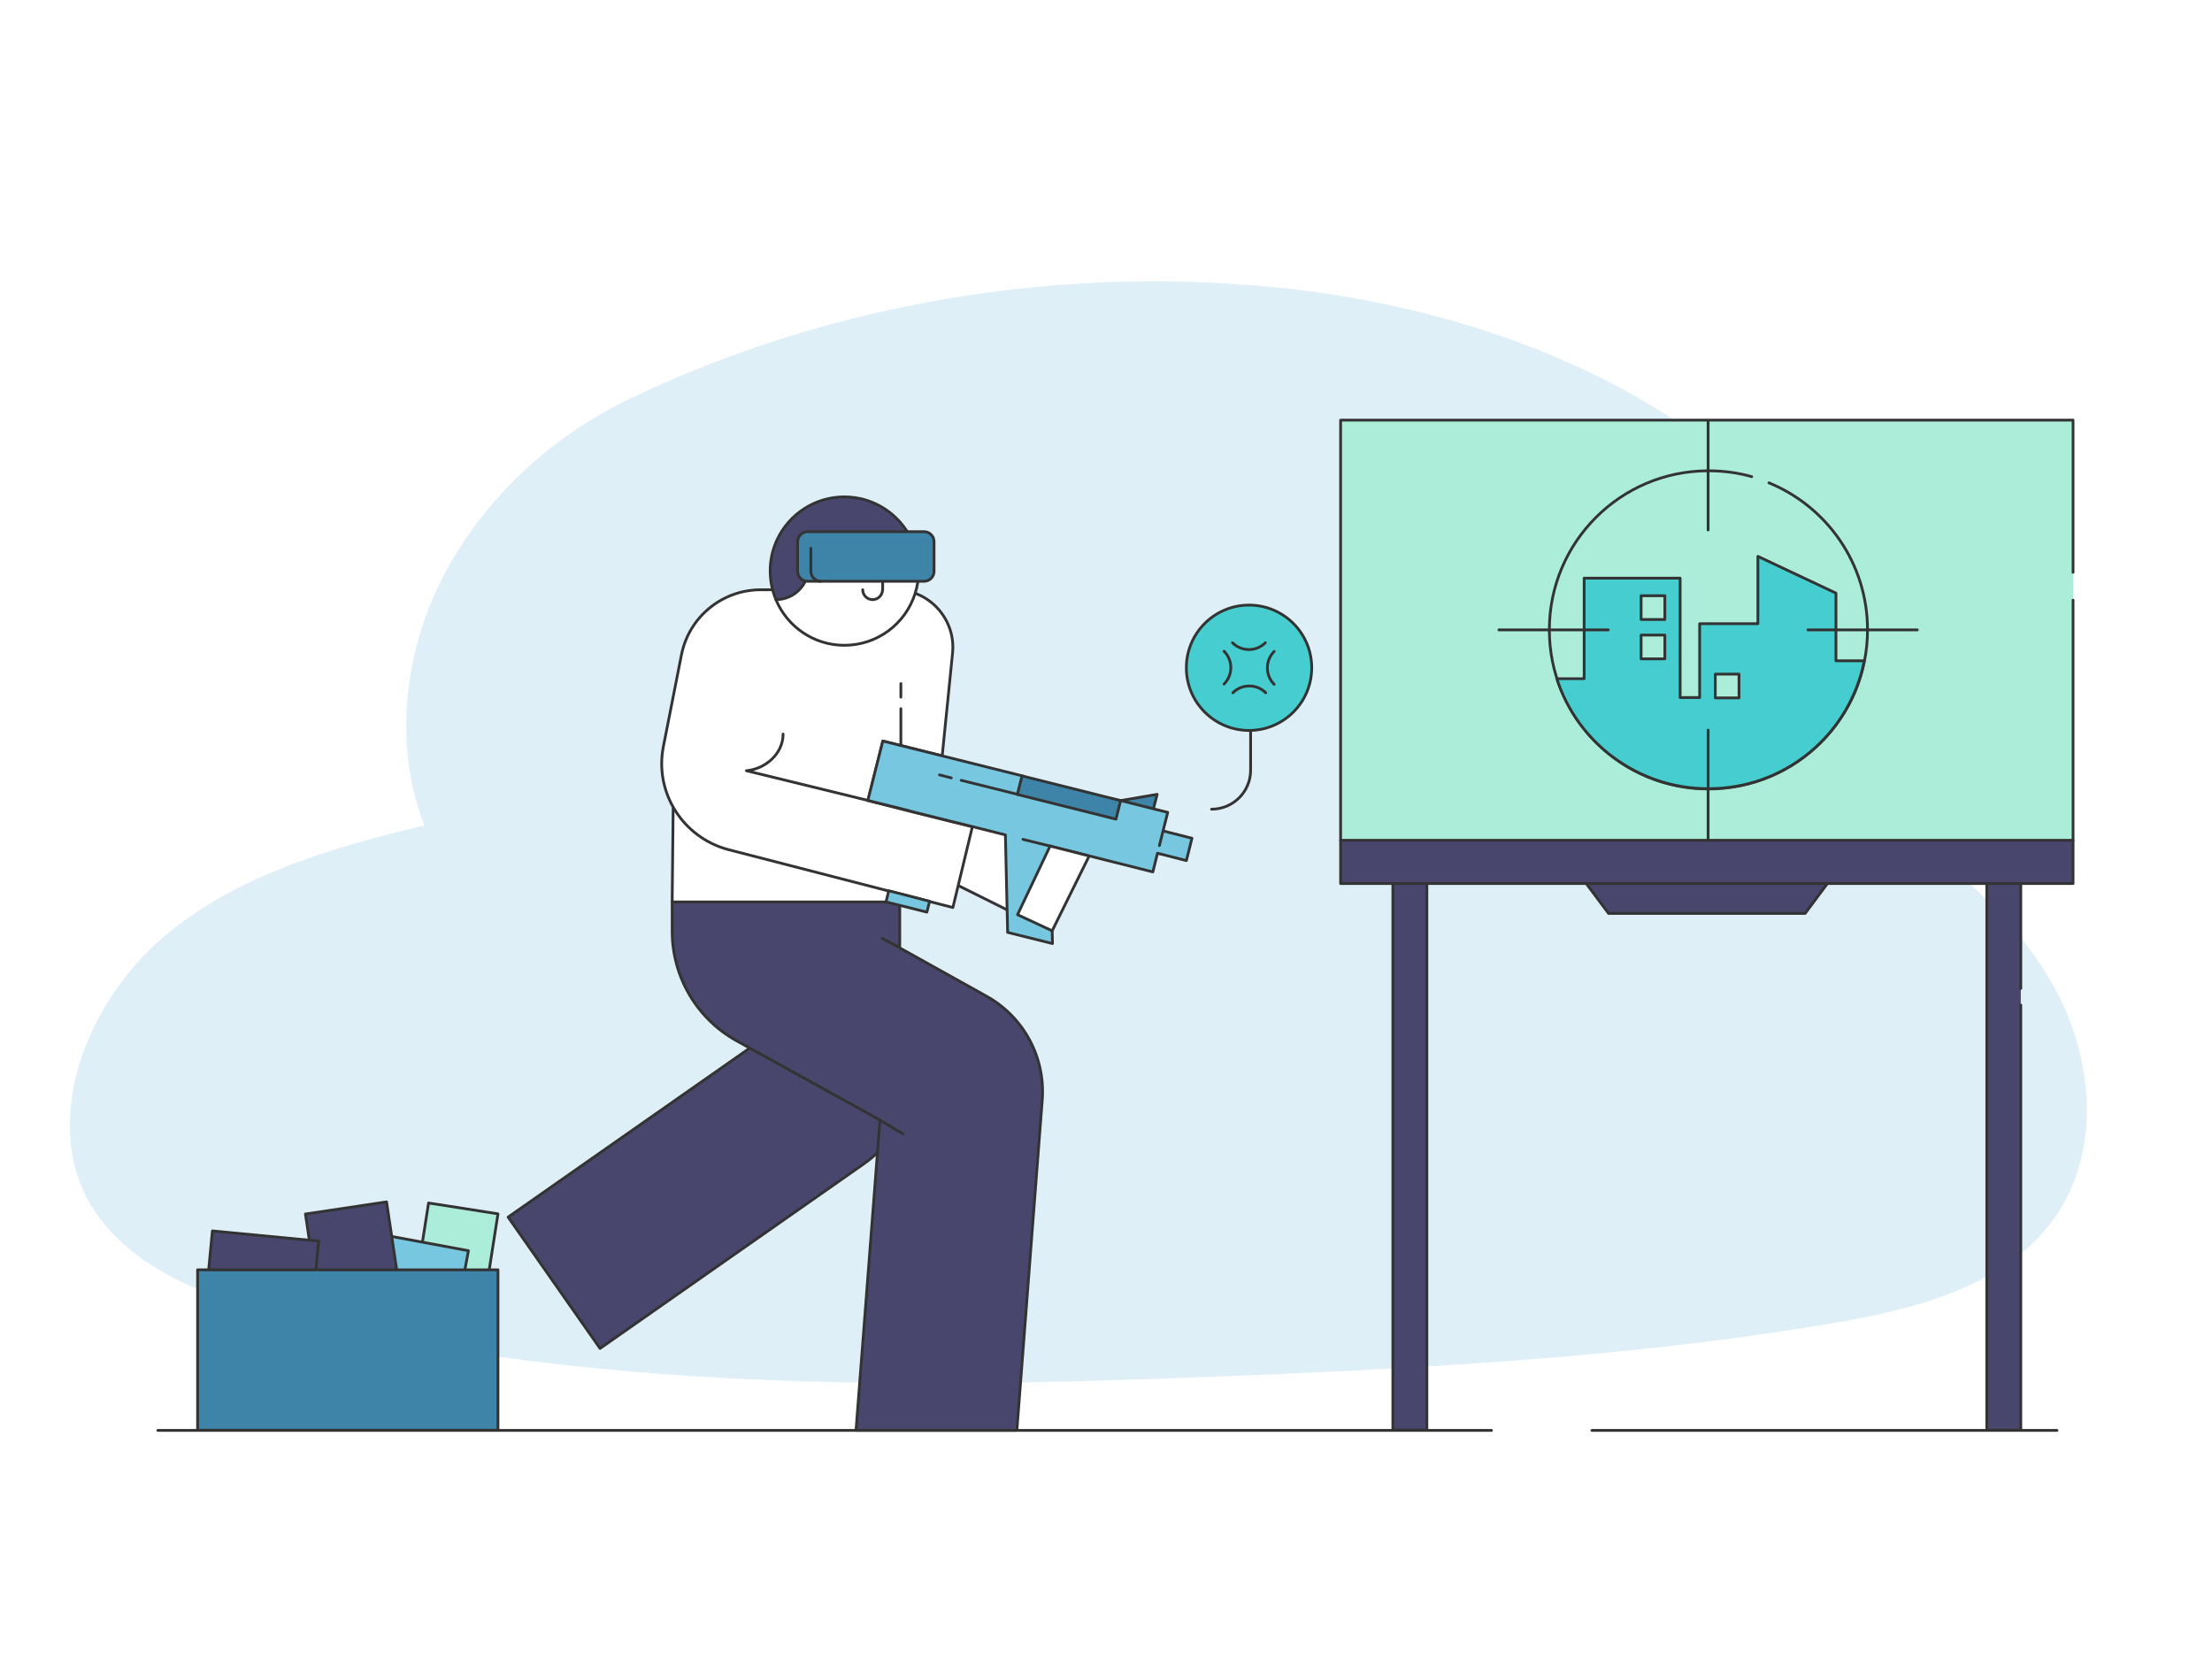 <svg xmlns="http://www.w3.org/2000/svg" height="1200" width="1600" version="1.1" xmlns:xlink="http://www.w3.org/1999/xlink" xmlns:svgjs="http://svgjs.com/svgjs"><rect fill="#ffffff" width="1600" height="1200"></rect><g><path d="M1508.73 787.46C1506.66 765.78 1500.57 743.97 1491.19 724.35 1467.55 675.86 1426.74 637.84 1383.73 605.31 1374.22 598.12 1364.35 590.69 1359.6 579.85 1348.76 554.87 1357.53 518.32 1351.44 490.78 1346.08 466.17 1337.06 442.53 1324.88 420.48 1300.27 376.13 1263.35 340.07 1222.29 311.43 1137.73 252.58 1033.44 220.18 931.82 208.84 770.63 191.06 604.07 217.86 457.38 287.55 403.28 313.26 356.86 353.83 326.4 406.35 293.26 463.37 282.9 535.5 307.03 597.03 242.09 612.62 175.44 631.75 123.17 673.66 78.58 709.48 45.19 769.67 51.28 828.04 58.23 893.22 118.42 928.07 176.78 943.91 417.66 1010.43 675.11 1004.58 922.81 993.98 1057.81 988.13 1192.8 979.6 1325.97 957.06 1386.65 946.71 1453.05 929.77 1487.53 878.84 1505.57 852.28 1511.66 819.63 1508.73 787.46Z" fill="#deeff7" opacity="1" stroke-width="2" stroke="none"></path></g><g><path d="M1151.48 1034.66L1487.85 1034.66" stroke="#333333" stroke-width="2" stroke-linecap="round" stroke-linejoin="round" opacity="1" fill="none"></path><path d="M114.16 1034.66L1078.85 1034.66" stroke="#333333" stroke-width="2" stroke-linecap="round" stroke-linejoin="round" opacity="1" fill="none"></path></g><g><path d="M1023.3 371.9C1034.46 371.9 1043.5 362.86 1043.5 351.7 1043.5 340.54 1034.46 331.5 1023.3 331.5 1012.14 331.5 1003.1 340.54 1003.1 351.7 1003.1 362.86 1012.14 371.9 1023.3 371.9Z" fill="#abedd8" stroke="#333333" stroke-width="2" stroke-linecap="round" stroke-linejoin="round" opacity="1"></path></g><g><path d="M616.3 602.28L755.63 671.66 781.49 617.4 630.04 544.1 616.3 602.28Z" fill="#ffffff" stroke="#333333" stroke-width="2" stroke-linecap="round" stroke-linejoin="round" opacity="1"></path><path d="M544.61 756.5L513.44 587.62 592.63 573.07 639.04 629.18 661.55 751.42C668.01 786.4 653.47 821.84 624.38 842.16L434.02 975.37 367.53 880.37 544.61 756.5Z" fill="#48466d" stroke="#333333" stroke-width="2" stroke-linecap="round" stroke-linejoin="round" opacity="1"></path><path d="M486.2 652.38L568.51 640.14 650.81 652.38V685.62L713.61 720.6C740.51 735.61 756.21 764.81 753.9 795.52L735.54 1034.59H619.18L636.5 810.18 532.95 752.92C504.09 736.99 486.2 706.63 486.2 673.62V652.38Z" fill="#48466d" stroke="#333333" stroke-width="2" stroke-linecap="round" stroke-linejoin="round" opacity="1"></path><path d="M650.81 602.63L487.24 554.95 486.2 652.38 650.81 652.38V602.63Z" fill="#ffffff" stroke="#333333" stroke-width="2" stroke-linecap="round" stroke-linejoin="round" opacity="1"></path><path d="M636.5 810.18L653.24 820.22" stroke="#333333" stroke-width="2" stroke-linecap="round" stroke-linejoin="round" opacity="1" fill="none"></path><path d="M479.85 539.94L492.9 473.68C498.32 446.32 522.33 426.59 550.27 426.59L647.58 426.59C672.17 426.59 691.45 447.83 689.02 472.3L681.52 546.75 638.58 536.02 627.84 579.08C645.27 583.58 675.29 591.08 692.72 595.35L703.34 598.01 689.25 656.42 672.52 652.15 642.96 644.53 526.72 614.52C493.82 605.74 473.27 573.19 479.85 539.94Z" fill="#ffffff" stroke="#333333" stroke-width="2" stroke-linecap="round" stroke-linejoin="round" opacity="1"></path><path d="M659.24 389.99C659.24 389.99 621.84 357.21 581.21 382.83 572.78 388.15 555 405.46 561.24 433.74 569.32 453.14 588.48 466.76 610.76 466.76 634.65 466.76 654.85 451.17 661.78 429.7 663.51 424.51 664.44 418.85 664.44 413.08 664.44 404.88 662.59 397.03 659.24 389.99Z" fill="#ffffff" stroke="#333333" stroke-width="2" stroke-linecap="round" stroke-linejoin="round" opacity="1"></path><path d="M638.46 409.39V426.59" stroke="#333333" stroke-width="2" stroke-linecap="round" stroke-linejoin="round" opacity="1" fill="none"></path><path d="M624.03 426.59C624.03 430.51 627.26 433.74 631.19 433.74 635.11 433.74 638.35 430.51 638.35 426.59" stroke="#333333" stroke-width="2" stroke-linecap="round" stroke-linejoin="round" opacity="1" fill="none"></path><path d="M610.76 359.4C589.4 359.4 570.93 371.87 562.27 389.99 558.93 397.03 557.08 404.77 557.08 413.08 557.08 418.85 558 424.51 559.73 429.7 560.2 431.09 560.66 432.36 561.24 433.74 574.28 433.74 584.9 423.12 584.9 410.08V389.99L659.24 389.99C650.58 371.98 632.11 359.4 610.76 359.4Z" fill="#48466d" stroke="#333333" stroke-width="2" stroke-linecap="round" stroke-linejoin="round" opacity="1"></path><path d="M584.21 384.57C587.79 384.57 653.01 384.57 658.78 384.57H668.36C672.4 384.57 675.63 387.8 675.63 391.84V413.19C675.63 417.23 672.4 420.47 668.36 420.47 664.78 420.47 599.56 420.47 593.79 420.47H584.21C580.17 420.47 576.93 417.23 576.93 413.19V391.84C576.93 387.91 580.17 384.57 584.21 384.57Z" fill="#3d84a8" stroke="#333333" stroke-width="2" stroke-linecap="round" stroke-linejoin="round" opacity="1"></path><path d="M586.52 396.57V413.19C586.52 417.23 589.75 420.47 593.79 420.47" stroke="#333333" stroke-width="2" stroke-linecap="round" stroke-linejoin="round" opacity="1" fill="none"></path><path d="M627.73 578.96C627.73 578.96 550.85 560.15 539.88 557.49 553.15 556.34 566.43 545.6 566.43 530.94" stroke="#333333" stroke-width="2" stroke-linecap="round" stroke-linejoin="round" opacity="1" fill="none"></path><path d="M837.01 574.57L833.78 587.16 810.58 579.08 837.01 574.57Z" fill="#3d84a8" stroke="#333333" stroke-width="2" stroke-linecap="round" stroke-linejoin="round" opacity="1"></path><path d="M692.72 595.24L686.95 593.85 657.39 586.46V586.35L627.73 578.96 638.58 536.02 739.35 561.18 770.06 573.77 810.58 579.08 844.63 587.62 841.28 601.01 862.18 606.32 858.14 622.48 837.24 617.17 833.9 630.68 759.56 611.98 761.29 682.51 728.85 674.43 727.23 603.9 703.34 597.89 692.72 595.24Z" fill="#78c7e0" stroke="#333333" stroke-width="2" stroke-linecap="round" stroke-linejoin="round" opacity="1"></path><path d="M672.4 651.92L670.44 659.77 640.89 652.38 642.85 644.3 672.4 651.92Z" fill="#78c7e0" stroke="#333333" stroke-width="2" stroke-linecap="round" stroke-linejoin="round" opacity="1"></path><path d="M787.84 619.13L759.56 611.98 736.01 661.61 761.06 673.27 787.84 619.13Z" fill="#ffffff" stroke="#333333" stroke-width="2" stroke-linecap="round" stroke-linejoin="round" opacity="1"></path><path d="M650.81 685.51L638.23 678.81" stroke="#333333" stroke-width="2" stroke-linecap="round" stroke-linejoin="round" opacity="1" fill="none"></path><path d="M651.62 504.27V494.46" stroke="#333333" stroke-width="2" stroke-linecap="round" stroke-linejoin="round" opacity="1" fill="none"></path><path d="M651.62 539.14V512.59" stroke="#333333" stroke-width="2" stroke-linecap="round" stroke-linejoin="round" opacity="1" fill="none"></path><path d="M739.25 561.22L810.58 579.09 807.21 592.53 735.88 574.66 739.25 561.22Z" fill="#3d84a8" stroke="#333333" stroke-width="2" stroke-linecap="round" stroke-linejoin="round" opacity="1"></path><path d="M841.28 601.01L838.63 611.63" stroke="#333333" stroke-width="2" stroke-linecap="round" stroke-linejoin="round" opacity="1" fill="none"></path><path d="M759.56 611.98L739.93 607.13" stroke="#333333" stroke-width="2" stroke-linecap="round" stroke-linejoin="round" opacity="1" fill="none"></path><path d="M688.1 562.68L679.56 560.49" stroke="#333333" stroke-width="2" stroke-linecap="round" stroke-linejoin="round" opacity="1" fill="none"></path><path d="M736.01 574.57L695.26 564.42" stroke="#333333" stroke-width="2" stroke-linecap="round" stroke-linejoin="round" opacity="1" fill="none"></path></g><g><path d="M1305.7 660.7H1163.5L1147.3 639 1231.5 627.4 1321.9 639 1305.7 660.7Z" fill="#48466d" stroke="#333333" stroke-width="2" stroke-linecap="round" stroke-linejoin="round" opacity="1"></path><path d="M1499.5 434.1V607.8L1490 630.5 984.3 629.4 969.7 607.8V303.9H1499.5V414" fill="#abedd8" opacity="1" stroke-width="2" stroke="none"></path><path d="M1499.5 434.1V607.8L1490 630.5 984.3 629.4 969.7 607.8V303.9H1499.5V414" stroke="#333333" stroke-width="2" stroke-linecap="round" stroke-linejoin="round" opacity="1" fill="none"></path><path d="M1032.1 630.5H1007.5V1034.4H1032.1V630.5Z" fill="#48466d" stroke="#333333" stroke-width="2" stroke-linecap="round" stroke-linejoin="round" opacity="1"></path><path d="M1461.7 727V1034.5H1437.1V629.2H1461.7V715" fill="#48466d" opacity="1" stroke-width="2" stroke="none"></path><path d="M1461.7 727V1034.5H1437.1V629.2H1461.7V715" stroke="#333333" stroke-width="2" stroke-linecap="round" stroke-linejoin="round" opacity="1" fill="none"></path><path d="M1499.5 607.8H969.7V639.1H1499.5V607.8Z" fill="#48466d" stroke="#333333" stroke-width="2" stroke-linecap="round" stroke-linejoin="round" opacity="1"></path></g><g><path d="M309.99 870.15L360.2 878 348.28 954.29 298.07 946.45 309.99 870.15Z" fill="#abedd8" stroke="#333333" stroke-width="2" stroke-linecap="round" stroke-linejoin="round" opacity="1"></path><path d="M264.56 890.88L338.83 904.68 328.16 962.06 253.89 948.26 264.56 890.88Z" fill="#78c7e0" stroke="#333333" stroke-width="2" stroke-linecap="round" stroke-linejoin="round" opacity="1"></path><path d="M279.62 869.36L291.05 945.92 232.35 954.69 220.92 878.12 279.62 869.36Z" fill="#48466d" stroke="#333333" stroke-width="2" stroke-linecap="round" stroke-linejoin="round" opacity="1"></path><path d="M153.63 890.35L230.49 897.72 226.23 942.17 149.37 934.81 153.63 890.35Z" fill="#48466d" stroke="#333333" stroke-width="2" stroke-linecap="round" stroke-linejoin="round" opacity="1"></path><path d="M142.93 918.49H360.19V1034.52H142.93L142.93 918.49Z" fill="#3d84a8" stroke="#333333" stroke-width="2" stroke-linecap="round" stroke-linejoin="round" opacity="1"></path></g><g><path d="M903.46 528.35C928.5 528.35 948.8 508.05 948.8 483.01 948.8 457.98 928.5 437.68 903.46 437.68 878.43 437.68 858.12 457.98 858.12 483.01 858.12 508.05 878.43 528.35 903.46 528.35Z" fill="#46cdcf" stroke="#333333" stroke-width="2" stroke-linecap="round" stroke-linejoin="round" opacity="1"></path><path d="M904.6 528.35V557.09C904.6 572.73 891.93 585.31 876.38 585.31" stroke="#333333" stroke-width="2" stroke-linecap="round" stroke-linejoin="round" opacity="1" fill="none"></path><path d="M915.26 464.93C908.7 471.48 898.05 471.48 891.49 464.93" stroke="#333333" stroke-width="2" stroke-linecap="round" stroke-linejoin="round" opacity="1" fill="none"></path><path d="M921.63 494.98C915.08 488.43 915.08 477.77 921.63 471.22" stroke="#333333" stroke-width="2" stroke-linecap="round" stroke-linejoin="round" opacity="1" fill="none"></path><path d="M891.76 501.1C898.31 494.55 908.97 494.55 915.52 501.1" stroke="#333333" stroke-width="2" stroke-linecap="round" stroke-linejoin="round" opacity="1" fill="none"></path><path d="M885.38 471.05C891.93 477.6 891.93 488.26 885.38 494.81" stroke="#333333" stroke-width="2" stroke-linecap="round" stroke-linejoin="round" opacity="1" fill="none"></path></g><g><path d="M1279.53 349.25C1321.42 366.43 1350.83 407.61 1350.83 455.62 1350.83 519.16 1299.3 570.69 1235.76 570.69 1172.22 570.69 1120.68 519.16 1120.68 455.62 1120.68 392.08 1172.22 340.54 1235.76 340.54 1246.58 340.54 1257.17 341.96 1267.06 344.78" stroke="#333333" stroke-width="2" stroke-linecap="round" stroke-linejoin="round" opacity="1" fill="none"></path><path d="M1348.48 477.97H1328V429.03L1271.53 402.43V451.15H1229.4V504.57H1215.28V418.2H1145.86V490.92H1134.1 1126.1C1140.92 537.04 1184.46 570.46 1235.52 570.46 1291.53 570.69 1338.12 530.92 1348.48 477.97Z" fill="#46cdcf" stroke="#333333" stroke-width="2" stroke-linecap="round" stroke-linejoin="round" opacity="1"></path><path d="M1084.21 455.62H1163.28" stroke="#333333" stroke-width="2" stroke-linecap="round" stroke-linejoin="round" opacity="1" fill="none"></path><path d="M1307.77 455.62H1386.84" stroke="#333333" stroke-width="2" stroke-linecap="round" stroke-linejoin="round" opacity="1" fill="none"></path><path d="M1235.52 304.3V383.37" stroke="#333333" stroke-width="2" stroke-linecap="round" stroke-linejoin="round" opacity="1" fill="none"></path><path d="M1235.52 528.1V606.93" stroke="#333333" stroke-width="2" stroke-linecap="round" stroke-linejoin="round" opacity="1" fill="none"></path><path d="M1204.22 430.91H1187.05V448.09H1204.22V430.91Z" fill="#abedd8" stroke="#333333" stroke-width="2" stroke-linecap="round" stroke-linejoin="round" opacity="1"></path><path d="M1204.22 459.38H1187.05V476.56H1204.22V459.38Z" fill="#abedd8" stroke="#333333" stroke-width="2" stroke-linecap="round" stroke-linejoin="round" opacity="1"></path><path d="M1257.88 487.62H1240.7V504.8H1257.88V487.62Z" fill="#abedd8" stroke="#333333" stroke-width="2" stroke-linecap="round" stroke-linejoin="round" opacity="1"></path></g></svg>
